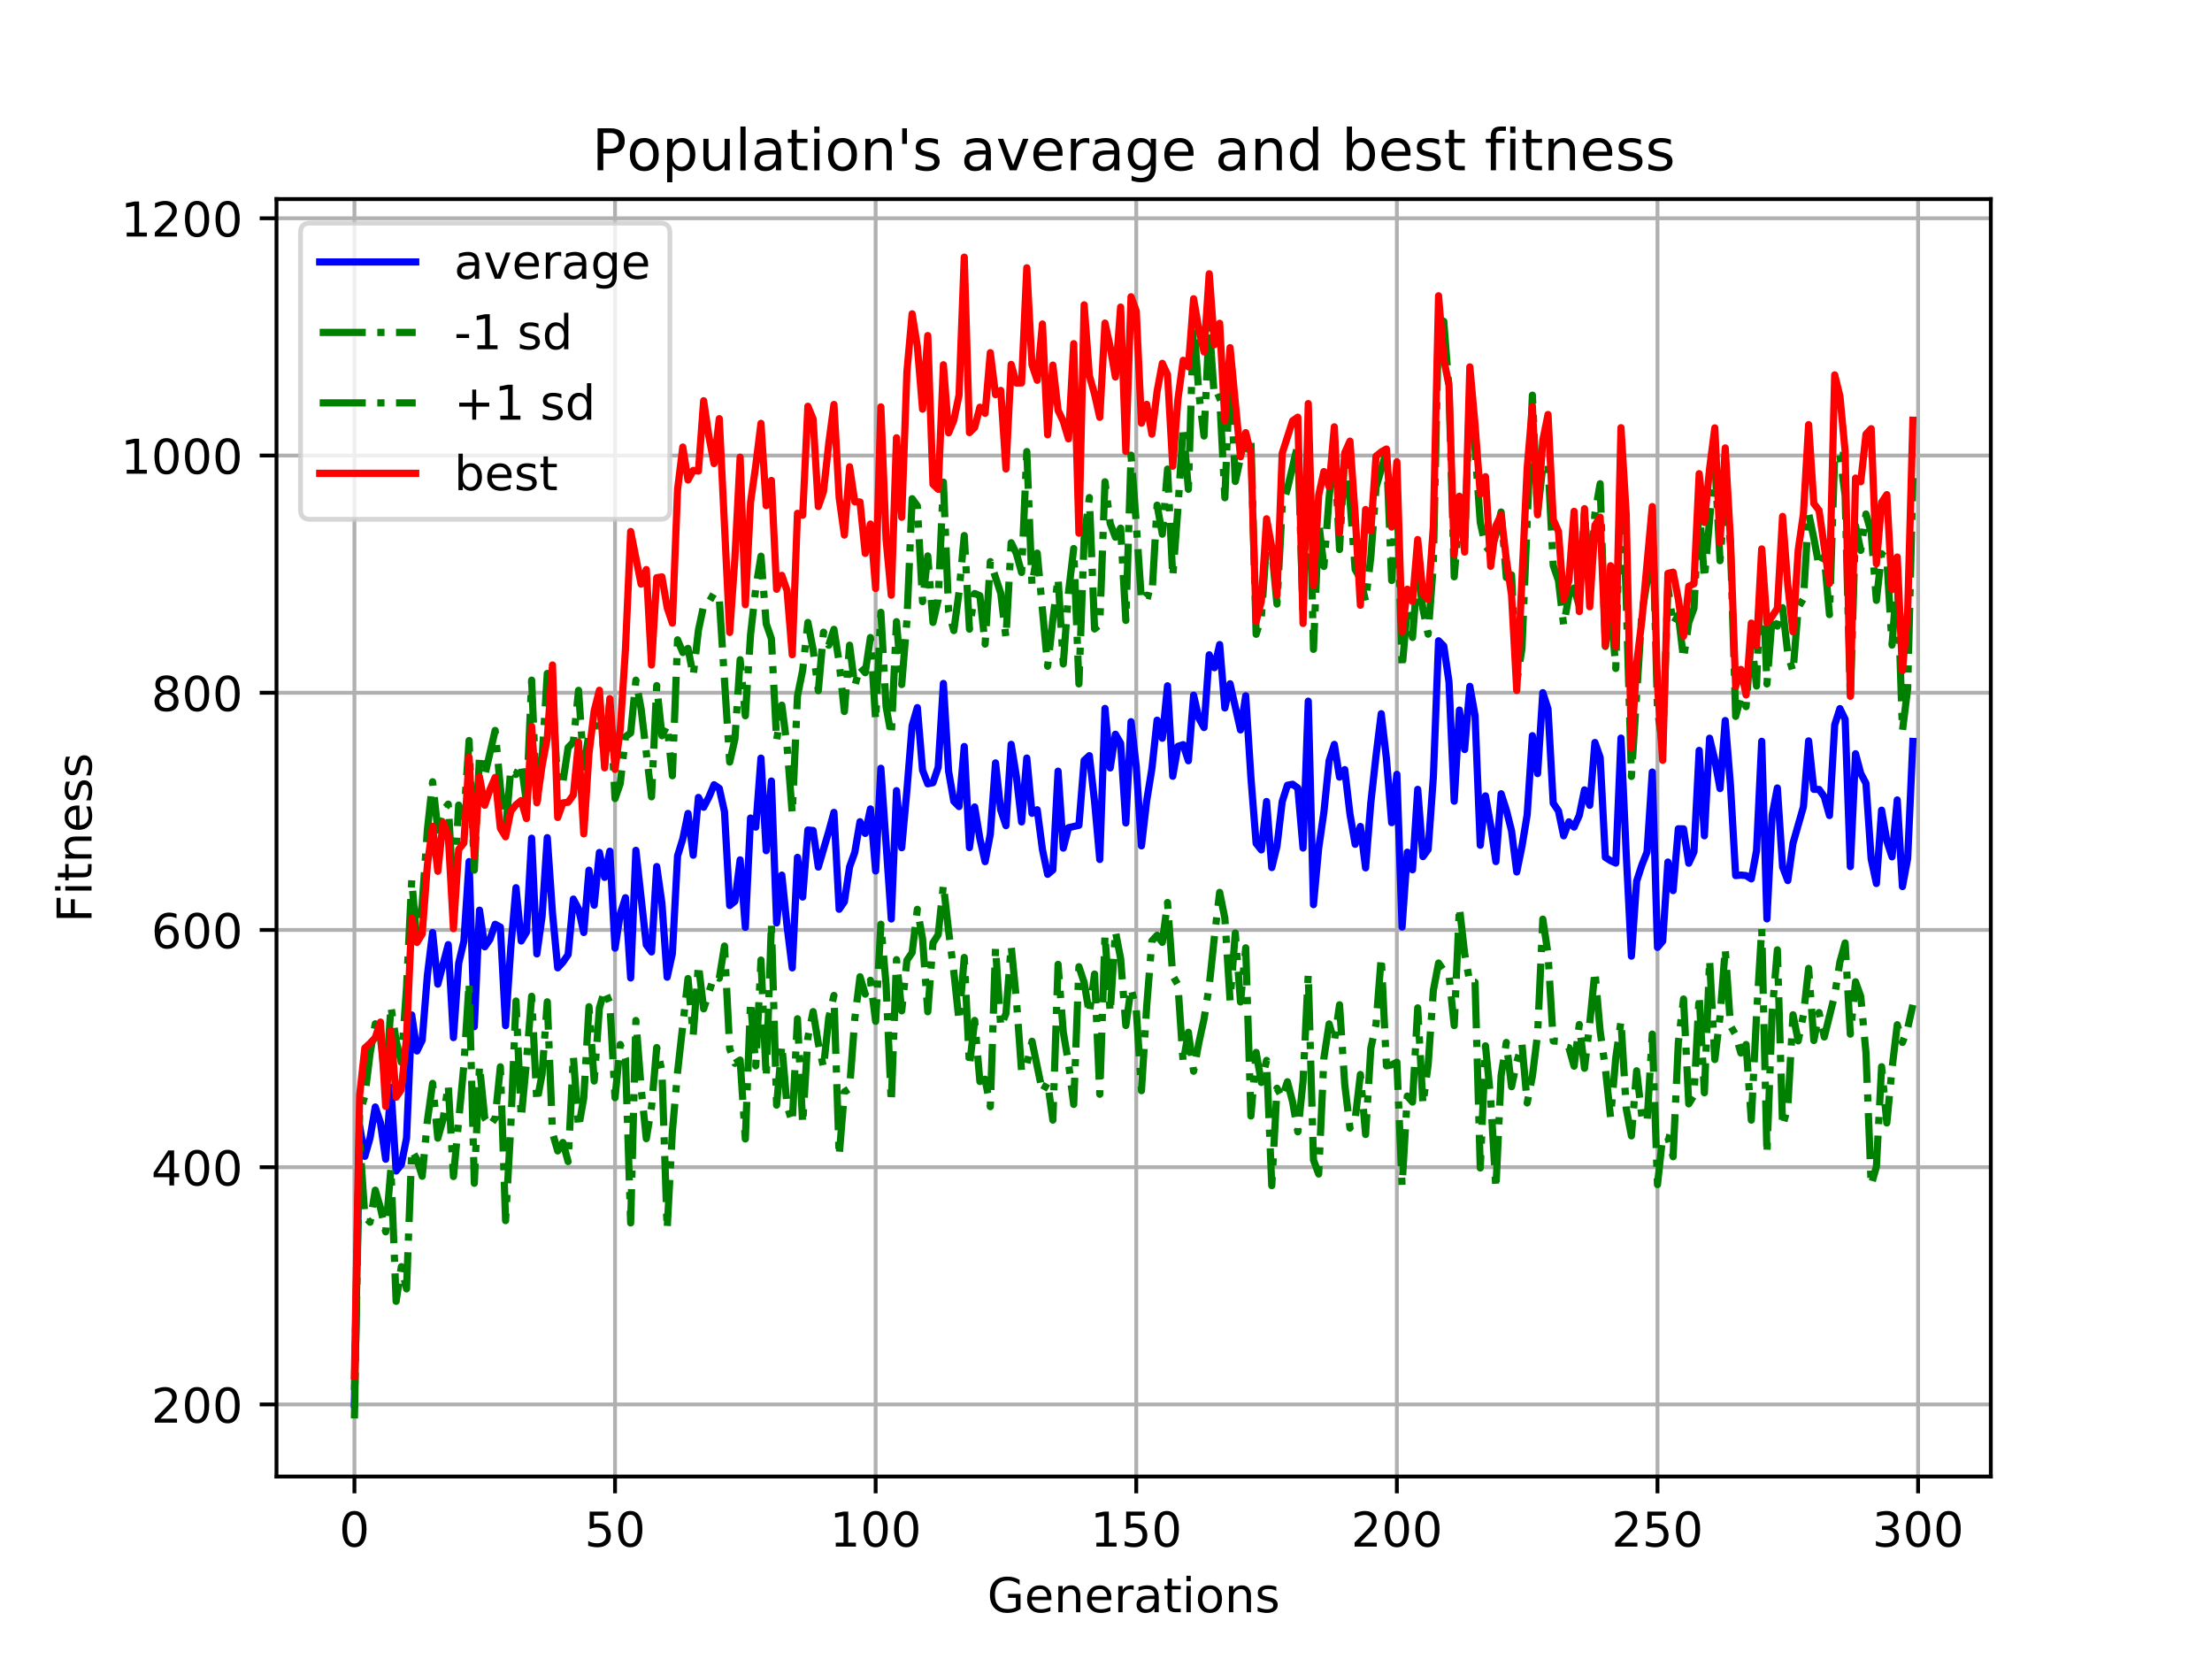 <?xml version="1.0" encoding="utf-8" standalone="no"?>
<!DOCTYPE svg PUBLIC "-//W3C//DTD SVG 1.1//EN"
  "http://www.w3.org/Graphics/SVG/1.1/DTD/svg11.dtd">
<!-- Created with matplotlib (https://matplotlib.org/) -->
<svg height="345.6pt" version="1.1" viewBox="0 0 460.8 345.6" width="460.8pt" xmlns="http://www.w3.org/2000/svg" xmlns:xlink="http://www.w3.org/1999/xlink">
 <defs>
  <style type="text/css">
*{stroke-linecap:butt;stroke-linejoin:round;}
  </style>
 </defs>
 <g id="figure_1">
  <g id="patch_1">
   <path d="M 0 345.6 
L 460.8 345.6 
L 460.8 0 
L 0 0 
z
" style="fill:#ffffff;"/>
  </g>
  <g id="axes_1">
   <g id="patch_2">
    <path d="M 57.6 307.584 
L 414.72 307.584 
L 414.72 41.472 
L 57.6 41.472 
z
" style="fill:#ffffff;"/>
   </g>
   <g id="matplotlib.axis_1">
    <g id="xtick_1">
     <g id="line2d_1">
      <path clip-path="url(#p13dfa84fd7)" d="M 73.833 307.584 
L 73.833 41.472 
" style="fill:none;stroke:#b0b0b0;stroke-linecap:square;stroke-width:0.8;"/>
     </g>
     <g id="line2d_2">
      <defs>
       <path d="M 0 0 
L 0 3.5 
" id="mb9d3b90750" style="stroke:#000000;stroke-width:0.8;"/>
      </defs>
      <g>
       <use style="stroke:#000000;stroke-width:0.8;" x="73.833" xlink:href="#mb9d3b90750" y="307.584"/>
      </g>
     </g>
     <g id="text_1">
      <!-- 0 -->
      <defs>
       <path d="M 31.781 66.406 
Q 24.172 66.406 20.328 58.906 
Q 16.5 51.422 16.5 36.375 
Q 16.5 21.391 20.328 13.891 
Q 24.172 6.391 31.781 6.391 
Q 39.453 6.391 43.281 13.891 
Q 47.125 21.391 47.125 36.375 
Q 47.125 51.422 43.281 58.906 
Q 39.453 66.406 31.781 66.406 
z
M 31.781 74.219 
Q 44.047 74.219 50.516 64.516 
Q 56.984 54.828 56.984 36.375 
Q 56.984 17.969 50.516 8.266 
Q 44.047 -1.422 31.781 -1.422 
Q 19.531 -1.422 13.062 8.266 
Q 6.594 17.969 6.594 36.375 
Q 6.594 54.828 13.062 64.516 
Q 19.531 74.219 31.781 74.219 
z
" id="DejaVuSans-48"/>
      </defs>
      <g transform="translate(70.651 322.182)scale(0.1 -0.1)">
       <use xlink:href="#DejaVuSans-48"/>
      </g>
     </g>
    </g>
    <g id="xtick_2">
     <g id="line2d_3">
      <path clip-path="url(#p13dfa84fd7)" d="M 128.123 307.584 
L 128.123 41.472 
" style="fill:none;stroke:#b0b0b0;stroke-linecap:square;stroke-width:0.8;"/>
     </g>
     <g id="line2d_4">
      <g>
       <use style="stroke:#000000;stroke-width:0.8;" x="128.123" xlink:href="#mb9d3b90750" y="307.584"/>
      </g>
     </g>
     <g id="text_2">
      <!-- 50 -->
      <defs>
       <path d="M 10.797 72.906 
L 49.516 72.906 
L 49.516 64.594 
L 19.828 64.594 
L 19.828 46.734 
Q 21.969 47.469 24.109 47.828 
Q 26.266 48.188 28.422 48.188 
Q 40.625 48.188 47.75 41.5 
Q 54.891 34.812 54.891 23.391 
Q 54.891 11.625 47.562 5.094 
Q 40.234 -1.422 26.906 -1.422 
Q 22.312 -1.422 17.547 -0.641 
Q 12.797 0.141 7.719 1.703 
L 7.719 11.625 
Q 12.109 9.234 16.797 8.062 
Q 21.484 6.891 26.703 6.891 
Q 35.156 6.891 40.078 11.328 
Q 45.016 15.766 45.016 23.391 
Q 45.016 31 40.078 35.438 
Q 35.156 39.891 26.703 39.891 
Q 22.75 39.891 18.812 39.016 
Q 14.891 38.141 10.797 36.281 
z
" id="DejaVuSans-53"/>
      </defs>
      <g transform="translate(121.76 322.182)scale(0.1 -0.1)">
       <use xlink:href="#DejaVuSans-53"/>
       <use x="63.623" xlink:href="#DejaVuSans-48"/>
      </g>
     </g>
    </g>
    <g id="xtick_3">
     <g id="line2d_5">
      <path clip-path="url(#p13dfa84fd7)" d="M 182.413 307.584 
L 182.413 41.472 
" style="fill:none;stroke:#b0b0b0;stroke-linecap:square;stroke-width:0.8;"/>
     </g>
     <g id="line2d_6">
      <g>
       <use style="stroke:#000000;stroke-width:0.8;" x="182.413" xlink:href="#mb9d3b90750" y="307.584"/>
      </g>
     </g>
     <g id="text_3">
      <!-- 100 -->
      <defs>
       <path d="M 12.406 8.297 
L 28.516 8.297 
L 28.516 63.922 
L 10.984 60.406 
L 10.984 69.391 
L 28.422 72.906 
L 38.281 72.906 
L 38.281 8.297 
L 54.391 8.297 
L 54.391 0 
L 12.406 0 
z
" id="DejaVuSans-49"/>
      </defs>
      <g transform="translate(172.869 322.182)scale(0.1 -0.1)">
       <use xlink:href="#DejaVuSans-49"/>
       <use x="63.623" xlink:href="#DejaVuSans-48"/>
       <use x="127.246" xlink:href="#DejaVuSans-48"/>
      </g>
     </g>
    </g>
    <g id="xtick_4">
     <g id="line2d_7">
      <path clip-path="url(#p13dfa84fd7)" d="M 236.703 307.584 
L 236.703 41.472 
" style="fill:none;stroke:#b0b0b0;stroke-linecap:square;stroke-width:0.8;"/>
     </g>
     <g id="line2d_8">
      <g>
       <use style="stroke:#000000;stroke-width:0.8;" x="236.703" xlink:href="#mb9d3b90750" y="307.584"/>
      </g>
     </g>
     <g id="text_4">
      <!-- 150 -->
      <g transform="translate(227.159 322.182)scale(0.1 -0.1)">
       <use xlink:href="#DejaVuSans-49"/>
       <use x="63.623" xlink:href="#DejaVuSans-53"/>
       <use x="127.246" xlink:href="#DejaVuSans-48"/>
      </g>
     </g>
    </g>
    <g id="xtick_5">
     <g id="line2d_9">
      <path clip-path="url(#p13dfa84fd7)" d="M 290.993 307.584 
L 290.993 41.472 
" style="fill:none;stroke:#b0b0b0;stroke-linecap:square;stroke-width:0.8;"/>
     </g>
     <g id="line2d_10">
      <g>
       <use style="stroke:#000000;stroke-width:0.8;" x="290.993" xlink:href="#mb9d3b90750" y="307.584"/>
      </g>
     </g>
     <g id="text_5">
      <!-- 200 -->
      <defs>
       <path d="M 19.188 8.297 
L 53.609 8.297 
L 53.609 0 
L 7.328 0 
L 7.328 8.297 
Q 12.938 14.109 22.625 23.891 
Q 32.328 33.688 34.812 36.531 
Q 39.547 41.844 41.422 45.531 
Q 43.312 49.219 43.312 52.781 
Q 43.312 58.594 39.234 62.25 
Q 35.156 65.922 28.609 65.922 
Q 23.969 65.922 18.812 64.312 
Q 13.672 62.703 7.812 59.422 
L 7.812 69.391 
Q 13.766 71.781 18.938 73 
Q 24.125 74.219 28.422 74.219 
Q 39.75 74.219 46.484 68.547 
Q 53.219 62.891 53.219 53.422 
Q 53.219 48.922 51.531 44.891 
Q 49.859 40.875 45.406 35.406 
Q 44.188 33.984 37.641 27.219 
Q 31.109 20.453 19.188 8.297 
z
" id="DejaVuSans-50"/>
      </defs>
      <g transform="translate(281.449 322.182)scale(0.1 -0.1)">
       <use xlink:href="#DejaVuSans-50"/>
       <use x="63.623" xlink:href="#DejaVuSans-48"/>
       <use x="127.246" xlink:href="#DejaVuSans-48"/>
      </g>
     </g>
    </g>
    <g id="xtick_6">
     <g id="line2d_11">
      <path clip-path="url(#p13dfa84fd7)" d="M 345.283 307.584 
L 345.283 41.472 
" style="fill:none;stroke:#b0b0b0;stroke-linecap:square;stroke-width:0.8;"/>
     </g>
     <g id="line2d_12">
      <g>
       <use style="stroke:#000000;stroke-width:0.8;" x="345.283" xlink:href="#mb9d3b90750" y="307.584"/>
      </g>
     </g>
     <g id="text_6">
      <!-- 250 -->
      <g transform="translate(335.739 322.182)scale(0.1 -0.1)">
       <use xlink:href="#DejaVuSans-50"/>
       <use x="63.623" xlink:href="#DejaVuSans-53"/>
       <use x="127.246" xlink:href="#DejaVuSans-48"/>
      </g>
     </g>
    </g>
    <g id="xtick_7">
     <g id="line2d_13">
      <path clip-path="url(#p13dfa84fd7)" d="M 399.573 307.584 
L 399.573 41.472 
" style="fill:none;stroke:#b0b0b0;stroke-linecap:square;stroke-width:0.8;"/>
     </g>
     <g id="line2d_14">
      <g>
       <use style="stroke:#000000;stroke-width:0.8;" x="399.573" xlink:href="#mb9d3b90750" y="307.584"/>
      </g>
     </g>
     <g id="text_7">
      <!-- 300 -->
      <defs>
       <path d="M 40.578 39.312 
Q 47.656 37.797 51.625 33 
Q 55.609 28.219 55.609 21.188 
Q 55.609 10.406 48.188 4.484 
Q 40.766 -1.422 27.094 -1.422 
Q 22.516 -1.422 17.656 -0.516 
Q 12.797 0.391 7.625 2.203 
L 7.625 11.719 
Q 11.719 9.328 16.594 8.109 
Q 21.484 6.891 26.812 6.891 
Q 36.078 6.891 40.938 10.547 
Q 45.797 14.203 45.797 21.188 
Q 45.797 27.641 41.281 31.266 
Q 36.766 34.906 28.719 34.906 
L 20.219 34.906 
L 20.219 43.016 
L 29.109 43.016 
Q 36.375 43.016 40.234 45.922 
Q 44.094 48.828 44.094 54.297 
Q 44.094 59.906 40.109 62.906 
Q 36.141 65.922 28.719 65.922 
Q 24.656 65.922 20.016 65.031 
Q 15.375 64.156 9.812 62.312 
L 9.812 71.094 
Q 15.438 72.656 20.344 73.438 
Q 25.25 74.219 29.594 74.219 
Q 40.828 74.219 47.359 69.109 
Q 53.906 64.016 53.906 55.328 
Q 53.906 49.266 50.438 45.094 
Q 46.969 40.922 40.578 39.312 
z
" id="DejaVuSans-51"/>
      </defs>
      <g transform="translate(390.029 322.182)scale(0.1 -0.1)">
       <use xlink:href="#DejaVuSans-51"/>
       <use x="63.623" xlink:href="#DejaVuSans-48"/>
       <use x="127.246" xlink:href="#DejaVuSans-48"/>
      </g>
     </g>
    </g>
    <g id="text_8">
     <!-- Generations -->
     <defs>
      <path d="M 59.516 10.406 
L 59.516 29.984 
L 43.406 29.984 
L 43.406 38.094 
L 69.281 38.094 
L 69.281 6.781 
Q 63.578 2.734 56.688 0.656 
Q 49.812 -1.422 42 -1.422 
Q 24.906 -1.422 15.25 8.562 
Q 5.609 18.562 5.609 36.375 
Q 5.609 54.25 15.25 64.234 
Q 24.906 74.219 42 74.219 
Q 49.125 74.219 55.547 72.453 
Q 61.969 70.703 67.391 67.281 
L 67.391 56.781 
Q 61.922 61.422 55.766 63.766 
Q 49.609 66.109 42.828 66.109 
Q 29.438 66.109 22.719 58.641 
Q 16.016 51.172 16.016 36.375 
Q 16.016 21.625 22.719 14.156 
Q 29.438 6.688 42.828 6.688 
Q 48.047 6.688 52.141 7.594 
Q 56.25 8.5 59.516 10.406 
z
" id="DejaVuSans-71"/>
      <path d="M 56.203 29.594 
L 56.203 25.203 
L 14.891 25.203 
Q 15.484 15.922 20.484 11.062 
Q 25.484 6.203 34.422 6.203 
Q 39.594 6.203 44.453 7.469 
Q 49.312 8.734 54.109 11.281 
L 54.109 2.781 
Q 49.266 0.734 44.188 -0.344 
Q 39.109 -1.422 33.891 -1.422 
Q 20.797 -1.422 13.156 6.188 
Q 5.516 13.812 5.516 26.812 
Q 5.516 40.234 12.766 48.109 
Q 20.016 56 32.328 56 
Q 43.359 56 49.781 48.891 
Q 56.203 41.797 56.203 29.594 
z
M 47.219 32.234 
Q 47.125 39.594 43.094 43.984 
Q 39.062 48.391 32.422 48.391 
Q 24.906 48.391 20.391 44.141 
Q 15.875 39.891 15.188 32.172 
z
" id="DejaVuSans-101"/>
      <path d="M 54.891 33.016 
L 54.891 0 
L 45.906 0 
L 45.906 32.719 
Q 45.906 40.484 42.875 44.328 
Q 39.844 48.188 33.797 48.188 
Q 26.516 48.188 22.312 43.547 
Q 18.109 38.922 18.109 30.906 
L 18.109 0 
L 9.078 0 
L 9.078 54.688 
L 18.109 54.688 
L 18.109 46.188 
Q 21.344 51.125 25.703 53.562 
Q 30.078 56 35.797 56 
Q 45.219 56 50.047 50.172 
Q 54.891 44.344 54.891 33.016 
z
" id="DejaVuSans-110"/>
      <path d="M 41.109 46.297 
Q 39.594 47.172 37.812 47.578 
Q 36.031 48 33.891 48 
Q 26.266 48 22.188 43.047 
Q 18.109 38.094 18.109 28.812 
L 18.109 0 
L 9.078 0 
L 9.078 54.688 
L 18.109 54.688 
L 18.109 46.188 
Q 20.953 51.172 25.484 53.578 
Q 30.031 56 36.531 56 
Q 37.453 56 38.578 55.875 
Q 39.703 55.766 41.062 55.516 
z
" id="DejaVuSans-114"/>
      <path d="M 34.281 27.484 
Q 23.391 27.484 19.188 25 
Q 14.984 22.516 14.984 16.5 
Q 14.984 11.719 18.141 8.906 
Q 21.297 6.109 26.703 6.109 
Q 34.188 6.109 38.703 11.406 
Q 43.219 16.703 43.219 25.484 
L 43.219 27.484 
z
M 52.203 31.203 
L 52.203 0 
L 43.219 0 
L 43.219 8.297 
Q 40.141 3.328 35.547 0.953 
Q 30.953 -1.422 24.312 -1.422 
Q 15.922 -1.422 10.953 3.297 
Q 6 8.016 6 15.922 
Q 6 25.141 12.172 29.828 
Q 18.359 34.516 30.609 34.516 
L 43.219 34.516 
L 43.219 35.406 
Q 43.219 41.609 39.141 45 
Q 35.062 48.391 27.688 48.391 
Q 23 48.391 18.547 47.266 
Q 14.109 46.141 10.016 43.891 
L 10.016 52.203 
Q 14.938 54.109 19.578 55.047 
Q 24.219 56 28.609 56 
Q 40.484 56 46.344 49.844 
Q 52.203 43.703 52.203 31.203 
z
" id="DejaVuSans-97"/>
      <path d="M 18.312 70.219 
L 18.312 54.688 
L 36.812 54.688 
L 36.812 47.703 
L 18.312 47.703 
L 18.312 18.016 
Q 18.312 11.328 20.141 9.422 
Q 21.969 7.516 27.594 7.516 
L 36.812 7.516 
L 36.812 0 
L 27.594 0 
Q 17.188 0 13.234 3.875 
Q 9.281 7.766 9.281 18.016 
L 9.281 47.703 
L 2.688 47.703 
L 2.688 54.688 
L 9.281 54.688 
L 9.281 70.219 
z
" id="DejaVuSans-116"/>
      <path d="M 9.422 54.688 
L 18.406 54.688 
L 18.406 0 
L 9.422 0 
z
M 9.422 75.984 
L 18.406 75.984 
L 18.406 64.594 
L 9.422 64.594 
z
" id="DejaVuSans-105"/>
      <path d="M 30.609 48.391 
Q 23.391 48.391 19.188 42.75 
Q 14.984 37.109 14.984 27.297 
Q 14.984 17.484 19.156 11.844 
Q 23.344 6.203 30.609 6.203 
Q 37.797 6.203 41.984 11.859 
Q 46.188 17.531 46.188 27.297 
Q 46.188 37.016 41.984 42.703 
Q 37.797 48.391 30.609 48.391 
z
M 30.609 56 
Q 42.328 56 49.016 48.375 
Q 55.719 40.766 55.719 27.297 
Q 55.719 13.875 49.016 6.219 
Q 42.328 -1.422 30.609 -1.422 
Q 18.844 -1.422 12.172 6.219 
Q 5.516 13.875 5.516 27.297 
Q 5.516 40.766 12.172 48.375 
Q 18.844 56 30.609 56 
z
" id="DejaVuSans-111"/>
      <path d="M 44.281 53.078 
L 44.281 44.578 
Q 40.484 46.531 36.375 47.5 
Q 32.281 48.484 27.875 48.484 
Q 21.188 48.484 17.844 46.438 
Q 14.5 44.391 14.5 40.281 
Q 14.5 37.156 16.891 35.375 
Q 19.281 33.594 26.516 31.984 
L 29.594 31.297 
Q 39.156 29.25 43.188 25.516 
Q 47.219 21.781 47.219 15.094 
Q 47.219 7.469 41.188 3.016 
Q 35.156 -1.422 24.609 -1.422 
Q 20.219 -1.422 15.453 -0.562 
Q 10.688 0.297 5.422 2 
L 5.422 11.281 
Q 10.406 8.688 15.234 7.391 
Q 20.062 6.109 24.812 6.109 
Q 31.156 6.109 34.562 8.281 
Q 37.984 10.453 37.984 14.406 
Q 37.984 18.062 35.516 20.016 
Q 33.062 21.969 24.703 23.781 
L 21.578 24.516 
Q 13.234 26.266 9.516 29.906 
Q 5.812 33.547 5.812 39.891 
Q 5.812 47.609 11.281 51.797 
Q 16.75 56 26.812 56 
Q 31.781 56 36.172 55.266 
Q 40.578 54.547 44.281 53.078 
z
" id="DejaVuSans-115"/>
     </defs>
     <g transform="translate(205.662 335.861)scale(0.1 -0.1)">
      <use xlink:href="#DejaVuSans-71"/>
      <use x="77.49" xlink:href="#DejaVuSans-101"/>
      <use x="139.014" xlink:href="#DejaVuSans-110"/>
      <use x="202.393" xlink:href="#DejaVuSans-101"/>
      <use x="263.916" xlink:href="#DejaVuSans-114"/>
      <use x="305.029" xlink:href="#DejaVuSans-97"/>
      <use x="366.309" xlink:href="#DejaVuSans-116"/>
      <use x="405.518" xlink:href="#DejaVuSans-105"/>
      <use x="433.301" xlink:href="#DejaVuSans-111"/>
      <use x="494.482" xlink:href="#DejaVuSans-110"/>
      <use x="557.861" xlink:href="#DejaVuSans-115"/>
     </g>
    </g>
   </g>
   <g id="matplotlib.axis_2">
    <g id="ytick_1">
     <g id="line2d_15">
      <path clip-path="url(#p13dfa84fd7)" d="M 57.6 292.566 
L 414.72 292.566 
" style="fill:none;stroke:#b0b0b0;stroke-linecap:square;stroke-width:0.8;"/>
     </g>
     <g id="line2d_16">
      <defs>
       <path d="M 0 0 
L -3.5 0 
" id="m57f20413d1" style="stroke:#000000;stroke-width:0.8;"/>
      </defs>
      <g>
       <use style="stroke:#000000;stroke-width:0.8;" x="57.6" xlink:href="#m57f20413d1" y="292.566"/>
      </g>
     </g>
     <g id="text_9">
      <!-- 200 -->
      <g transform="translate(31.512 296.365)scale(0.1 -0.1)">
       <use xlink:href="#DejaVuSans-50"/>
       <use x="63.623" xlink:href="#DejaVuSans-48"/>
       <use x="127.246" xlink:href="#DejaVuSans-48"/>
      </g>
     </g>
    </g>
    <g id="ytick_2">
     <g id="line2d_17">
      <path clip-path="url(#p13dfa84fd7)" d="M 57.6 243.147 
L 414.72 243.147 
" style="fill:none;stroke:#b0b0b0;stroke-linecap:square;stroke-width:0.8;"/>
     </g>
     <g id="line2d_18">
      <g>
       <use style="stroke:#000000;stroke-width:0.8;" x="57.6" xlink:href="#m57f20413d1" y="243.147"/>
      </g>
     </g>
     <g id="text_10">
      <!-- 400 -->
      <defs>
       <path d="M 37.797 64.312 
L 12.891 25.391 
L 37.797 25.391 
z
M 35.203 72.906 
L 47.609 72.906 
L 47.609 25.391 
L 58.016 25.391 
L 58.016 17.188 
L 47.609 17.188 
L 47.609 0 
L 37.797 0 
L 37.797 17.188 
L 4.891 17.188 
L 4.891 26.703 
z
" id="DejaVuSans-52"/>
      </defs>
      <g transform="translate(31.512 246.947)scale(0.1 -0.1)">
       <use xlink:href="#DejaVuSans-52"/>
       <use x="63.623" xlink:href="#DejaVuSans-48"/>
       <use x="127.246" xlink:href="#DejaVuSans-48"/>
      </g>
     </g>
    </g>
    <g id="ytick_3">
     <g id="line2d_19">
      <path clip-path="url(#p13dfa84fd7)" d="M 57.6 193.728 
L 414.72 193.728 
" style="fill:none;stroke:#b0b0b0;stroke-linecap:square;stroke-width:0.8;"/>
     </g>
     <g id="line2d_20">
      <g>
       <use style="stroke:#000000;stroke-width:0.8;" x="57.6" xlink:href="#m57f20413d1" y="193.728"/>
      </g>
     </g>
     <g id="text_11">
      <!-- 600 -->
      <defs>
       <path d="M 33.016 40.375 
Q 26.375 40.375 22.484 35.828 
Q 18.609 31.297 18.609 23.391 
Q 18.609 15.531 22.484 10.953 
Q 26.375 6.391 33.016 6.391 
Q 39.656 6.391 43.531 10.953 
Q 47.406 15.531 47.406 23.391 
Q 47.406 31.297 43.531 35.828 
Q 39.656 40.375 33.016 40.375 
z
M 52.594 71.297 
L 52.594 62.312 
Q 48.875 64.062 45.094 64.984 
Q 41.312 65.922 37.594 65.922 
Q 27.828 65.922 22.672 59.328 
Q 17.531 52.734 16.797 39.406 
Q 19.672 43.656 24.016 45.922 
Q 28.375 48.188 33.594 48.188 
Q 44.578 48.188 50.953 41.516 
Q 57.328 34.859 57.328 23.391 
Q 57.328 12.156 50.688 5.359 
Q 44.047 -1.422 33.016 -1.422 
Q 20.359 -1.422 13.672 8.266 
Q 6.984 17.969 6.984 36.375 
Q 6.984 53.656 15.188 63.938 
Q 23.391 74.219 37.203 74.219 
Q 40.922 74.219 44.703 73.484 
Q 48.484 72.75 52.594 71.297 
z
" id="DejaVuSans-54"/>
      </defs>
      <g transform="translate(31.512 197.528)scale(0.1 -0.1)">
       <use xlink:href="#DejaVuSans-54"/>
       <use x="63.623" xlink:href="#DejaVuSans-48"/>
       <use x="127.246" xlink:href="#DejaVuSans-48"/>
      </g>
     </g>
    </g>
    <g id="ytick_4">
     <g id="line2d_21">
      <path clip-path="url(#p13dfa84fd7)" d="M 57.6 144.31 
L 414.72 144.31 
" style="fill:none;stroke:#b0b0b0;stroke-linecap:square;stroke-width:0.8;"/>
     </g>
     <g id="line2d_22">
      <g>
       <use style="stroke:#000000;stroke-width:0.8;" x="57.6" xlink:href="#m57f20413d1" y="144.31"/>
      </g>
     </g>
     <g id="text_12">
      <!-- 800 -->
      <defs>
       <path d="M 31.781 34.625 
Q 24.75 34.625 20.719 30.859 
Q 16.703 27.094 16.703 20.516 
Q 16.703 13.922 20.719 10.156 
Q 24.75 6.391 31.781 6.391 
Q 38.812 6.391 42.859 10.172 
Q 46.922 13.969 46.922 20.516 
Q 46.922 27.094 42.891 30.859 
Q 38.875 34.625 31.781 34.625 
z
M 21.922 38.812 
Q 15.578 40.375 12.031 44.719 
Q 8.5 49.078 8.5 55.328 
Q 8.5 64.062 14.719 69.141 
Q 20.953 74.219 31.781 74.219 
Q 42.672 74.219 48.875 69.141 
Q 55.078 64.062 55.078 55.328 
Q 55.078 49.078 51.531 44.719 
Q 48 40.375 41.703 38.812 
Q 48.828 37.156 52.797 32.312 
Q 56.781 27.484 56.781 20.516 
Q 56.781 9.906 50.312 4.234 
Q 43.844 -1.422 31.781 -1.422 
Q 19.734 -1.422 13.25 4.234 
Q 6.781 9.906 6.781 20.516 
Q 6.781 27.484 10.781 32.312 
Q 14.797 37.156 21.922 38.812 
z
M 18.312 54.391 
Q 18.312 48.734 21.844 45.562 
Q 25.391 42.391 31.781 42.391 
Q 38.141 42.391 41.719 45.562 
Q 45.312 48.734 45.312 54.391 
Q 45.312 60.062 41.719 63.234 
Q 38.141 66.406 31.781 66.406 
Q 25.391 66.406 21.844 63.234 
Q 18.312 60.062 18.312 54.391 
z
" id="DejaVuSans-56"/>
      </defs>
      <g transform="translate(31.512 148.109)scale(0.1 -0.1)">
       <use xlink:href="#DejaVuSans-56"/>
       <use x="63.623" xlink:href="#DejaVuSans-48"/>
       <use x="127.246" xlink:href="#DejaVuSans-48"/>
      </g>
     </g>
    </g>
    <g id="ytick_5">
     <g id="line2d_23">
      <path clip-path="url(#p13dfa84fd7)" d="M 57.6 94.891 
L 414.72 94.891 
" style="fill:none;stroke:#b0b0b0;stroke-linecap:square;stroke-width:0.8;"/>
     </g>
     <g id="line2d_24">
      <g>
       <use style="stroke:#000000;stroke-width:0.8;" x="57.6" xlink:href="#m57f20413d1" y="94.891"/>
      </g>
     </g>
     <g id="text_13">
      <!-- 1000 -->
      <g transform="translate(25.15 98.69)scale(0.1 -0.1)">
       <use xlink:href="#DejaVuSans-49"/>
       <use x="63.623" xlink:href="#DejaVuSans-48"/>
       <use x="127.246" xlink:href="#DejaVuSans-48"/>
       <use x="190.869" xlink:href="#DejaVuSans-48"/>
      </g>
     </g>
    </g>
    <g id="ytick_6">
     <g id="line2d_25">
      <path clip-path="url(#p13dfa84fd7)" d="M 57.6 45.472 
L 414.72 45.472 
" style="fill:none;stroke:#b0b0b0;stroke-linecap:square;stroke-width:0.8;"/>
     </g>
     <g id="line2d_26">
      <g>
       <use style="stroke:#000000;stroke-width:0.8;" x="57.6" xlink:href="#m57f20413d1" y="45.472"/>
      </g>
     </g>
     <g id="text_14">
      <!-- 1200 -->
      <g transform="translate(25.15 49.271)scale(0.1 -0.1)">
       <use xlink:href="#DejaVuSans-49"/>
       <use x="63.623" xlink:href="#DejaVuSans-50"/>
       <use x="127.246" xlink:href="#DejaVuSans-48"/>
       <use x="190.869" xlink:href="#DejaVuSans-48"/>
      </g>
     </g>
    </g>
    <g id="text_15">
     <!-- Fitness -->
     <defs>
      <path d="M 9.812 72.906 
L 51.703 72.906 
L 51.703 64.594 
L 19.672 64.594 
L 19.672 43.109 
L 48.578 43.109 
L 48.578 34.812 
L 19.672 34.812 
L 19.672 0 
L 9.812 0 
z
" id="DejaVuSans-70"/>
     </defs>
     <g transform="translate(19.07 192.202)rotate(-90)scale(0.1 -0.1)">
      <use xlink:href="#DejaVuSans-70"/>
      <use x="57.41" xlink:href="#DejaVuSans-105"/>
      <use x="85.193" xlink:href="#DejaVuSans-116"/>
      <use x="124.402" xlink:href="#DejaVuSans-110"/>
      <use x="187.781" xlink:href="#DejaVuSans-101"/>
      <use x="249.305" xlink:href="#DejaVuSans-115"/>
      <use x="301.404" xlink:href="#DejaVuSans-115"/>
     </g>
    </g>
   </g>
   <g id="line2d_27">
    <path clip-path="url(#p13dfa84fd7)" d="M 73.833 292.543 
L 74.919 234.58 
L 76.004 240.887 
L 77.09 237.054 
L 78.176 230.605 
L 79.262 233.924 
L 80.348 241.488 
L 81.433 226.523 
L 82.519 243.937 
L 83.605 242.589 
L 84.691 237.075 
L 85.777 211.441 
L 86.862 218.938 
L 87.948 216.699 
L 89.034 203.158 
L 90.12 194.269 
L 91.206 205.015 
L 93.377 196.784 
L 94.463 216.155 
L 95.549 200.685 
L 96.635 196.074 
L 97.72 179.491 
L 98.806 213.881 
L 99.892 189.606 
L 100.978 197.243 
L 102.064 195.687 
L 103.149 192.545 
L 104.235 193.136 
L 105.321 213.657 
L 106.407 197.433 
L 107.493 184.928 
L 108.578 196.022 
L 109.664 194.206 
L 110.75 174.611 
L 111.836 198.721 
L 112.922 190.943 
L 114.007 174.494 
L 115.093 190.195 
L 116.179 201.621 
L 117.265 200.438 
L 118.351 198.854 
L 119.436 187.3 
L 120.522 189.366 
L 121.608 194.259 
L 122.694 181.277 
L 123.78 188.562 
L 124.865 177.588 
L 125.951 182.78 
L 127.037 177.32 
L 128.123 197.517 
L 129.209 190.409 
L 130.294 187.013 
L 131.38 203.724 
L 132.466 177.139 
L 134.638 196.831 
L 135.723 198.308 
L 136.809 180.518 
L 137.895 188.191 
L 138.981 203.57 
L 140.067 198.657 
L 141.152 178.292 
L 142.238 174.766 
L 143.324 169.458 
L 144.41 178.157 
L 145.496 166.116 
L 146.581 168.165 
L 147.667 166.082 
L 148.753 163.474 
L 149.839 164.232 
L 150.925 169.097 
L 152.01 188.627 
L 153.096 187.741 
L 154.182 179.128 
L 155.268 193.188 
L 156.354 170.411 
L 157.439 172.306 
L 158.525 157.93 
L 159.611 177.212 
L 160.697 162.697 
L 161.783 192.263 
L 162.868 182.302 
L 163.954 192.893 
L 165.04 201.629 
L 166.126 178.607 
L 167.212 186.873 
L 168.297 172.905 
L 169.383 173.008 
L 170.469 180.625 
L 172.641 173.225 
L 173.726 169.235 
L 174.812 189.416 
L 175.898 187.844 
L 176.984 180.576 
L 178.07 177.558 
L 179.155 171.176 
L 180.241 173.62 
L 181.327 168.512 
L 182.413 181.438 
L 183.499 160.046 
L 185.67 191.446 
L 186.756 164.708 
L 187.842 176.597 
L 188.928 164.627 
L 190.013 151.165 
L 191.099 147.407 
L 192.185 160.44 
L 193.271 163.289 
L 194.357 163.045 
L 195.442 159.835 
L 196.528 142.376 
L 197.614 160.69 
L 198.7 166.92 
L 199.786 168.019 
L 200.871 155.51 
L 201.957 176.574 
L 203.043 168.103 
L 204.129 174.699 
L 205.215 179.498 
L 206.3 173.761 
L 207.386 158.93 
L 208.472 168.724 
L 209.558 171.997 
L 210.644 155.06 
L 211.729 161.743 
L 212.815 171.225 
L 213.901 157.914 
L 214.987 169.425 
L 216.073 168.687 
L 217.158 176.964 
L 218.244 182.141 
L 219.33 181.219 
L 220.416 160.651 
L 221.502 176.677 
L 222.587 172.422 
L 224.759 171.925 
L 225.845 158.418 
L 226.931 157.416 
L 228.016 166.963 
L 229.102 179.043 
L 230.188 147.575 
L 231.274 159.979 
L 232.36 152.958 
L 233.445 154.844 
L 234.531 171.444 
L 235.617 150.344 
L 236.703 159.667 
L 237.789 176.208 
L 238.875 166.826 
L 239.96 160.133 
L 241.046 150.028 
L 242.132 153.793 
L 243.218 142.863 
L 244.304 161.706 
L 245.389 155.482 
L 246.475 155.126 
L 247.561 158.482 
L 248.647 144.835 
L 249.733 149.58 
L 250.818 151.564 
L 251.904 136.405 
L 252.99 139.093 
L 254.076 134.274 
L 255.162 147.49 
L 256.247 142.445 
L 258.419 152.052 
L 259.505 144.945 
L 260.591 161.99 
L 261.676 175.687 
L 262.762 177.05 
L 263.848 166.963 
L 264.934 180.731 
L 266.02 176.269 
L 267.105 167.006 
L 268.191 163.584 
L 269.277 163.375 
L 270.363 164.17 
L 271.449 176.663 
L 272.534 146.067 
L 273.62 188.459 
L 274.706 176.679 
L 275.792 169.193 
L 276.878 158.471 
L 277.963 155.072 
L 279.049 161.893 
L 280.135 160.324 
L 281.221 169.571 
L 282.307 175.879 
L 283.392 172.167 
L 284.478 180.793 
L 285.564 167.236 
L 286.65 157.442 
L 287.736 148.676 
L 288.821 158.028 
L 289.907 171.376 
L 290.993 161.308 
L 292.079 193.123 
L 293.165 177.53 
L 294.25 181.189 
L 295.336 164.44 
L 296.422 178.45 
L 297.508 176.958 
L 298.594 161.882 
L 299.679 133.482 
L 300.765 134.577 
L 301.851 142.039 
L 302.937 166.903 
L 304.023 147.92 
L 305.108 156.14 
L 306.194 142.974 
L 307.28 149.063 
L 308.366 176.071 
L 309.452 165.794 
L 310.537 171.952 
L 311.623 179.483 
L 312.709 165.352 
L 313.795 168.735 
L 314.881 173.072 
L 315.966 181.648 
L 317.052 176.314 
L 318.138 169.743 
L 319.224 153.256 
L 320.31 161.152 
L 321.395 144.292 
L 322.481 147.696 
L 323.567 167.328 
L 324.653 168.928 
L 325.739 174.121 
L 326.824 171.202 
L 327.91 172.299 
L 328.996 169.85 
L 330.082 164.548 
L 331.168 167.764 
L 332.253 154.673 
L 333.339 157.79 
L 334.425 178.608 
L 335.511 179.292 
L 336.597 179.796 
L 337.682 153.755 
L 338.768 177.777 
L 339.854 199.185 
L 340.94 183.572 
L 342.026 180.218 
L 343.111 177.484 
L 344.197 160.831 
L 345.283 197.359 
L 346.369 196.056 
L 347.455 179.58 
L 348.54 185.533 
L 349.626 172.651 
L 350.712 172.667 
L 351.798 179.825 
L 352.884 177.466 
L 353.969 156.325 
L 355.055 174.114 
L 356.141 153.782 
L 357.227 158.333 
L 358.313 164.273 
L 359.398 150.105 
L 360.484 163.51 
L 361.57 182.405 
L 362.656 182.293 
L 363.742 182.399 
L 364.827 183.085 
L 365.913 177.225 
L 366.999 154.425 
L 368.085 191.423 
L 369.171 169.761 
L 370.256 164.148 
L 371.342 180.59 
L 372.428 183.439 
L 373.514 175.672 
L 375.685 168.065 
L 376.771 154.339 
L 377.857 164.438 
L 378.943 164.452 
L 380.029 165.978 
L 381.114 169.887 
L 382.2 151.015 
L 383.286 147.614 
L 384.372 149.844 
L 385.458 180.535 
L 386.543 157.016 
L 387.629 161.124 
L 388.715 163.188 
L 389.801 178.943 
L 390.887 184.054 
L 391.972 168.778 
L 393.058 175.181 
L 394.144 178.495 
L 395.23 166.645 
L 396.316 184.689 
L 397.401 178.84 
L 398.487 154.456 
L 398.487 154.456 
" style="fill:none;stroke:#0000ff;stroke-linecap:square;stroke-width:1.5;"/>
   </g>
   <g id="line2d_28">
    <path clip-path="url(#p13dfa84fd7)" d="M 73.833 295.488 
L 74.919 237.113 
L 76.004 253.499 
L 77.09 254.608 
L 78.176 247.932 
L 79.262 251.639 
L 80.348 256.615 
L 81.433 243.413 
L 82.519 271.09 
L 83.605 263.875 
L 84.691 268.493 
L 85.777 239.6 
L 86.862 241.541 
L 87.948 245.039 
L 89.034 233.464 
L 90.12 225.685 
L 91.206 237.104 
L 92.291 233.239 
L 93.377 226.055 
L 94.463 245.093 
L 96.635 221.893 
L 97.72 204.718 
L 98.806 246.502 
L 99.892 222.001 
L 100.978 232.913 
L 102.064 234.505 
L 103.149 232.93 
L 104.235 222.238 
L 105.321 254.28 
L 106.407 234.61 
L 107.493 208.527 
L 108.578 232.914 
L 109.664 221.303 
L 110.75 207.537 
L 111.836 229.582 
L 112.922 223.771 
L 114.007 208.697 
L 115.093 235.969 
L 116.179 239.761 
L 117.265 237.999 
L 118.351 241.982 
L 119.436 220.007 
L 120.522 234.922 
L 121.608 228.744 
L 122.694 209.718 
L 123.78 225.2 
L 124.865 209.967 
L 125.951 206.309 
L 127.037 208.927 
L 128.123 228.672 
L 129.209 217.589 
L 130.294 220.553 
L 131.38 254.763 
L 132.466 212.585 
L 133.552 226.612 
L 134.638 237.203 
L 135.723 230.623 
L 136.809 218.219 
L 137.895 223.116 
L 138.981 256.045 
L 140.067 235.709 
L 141.152 223.301 
L 143.324 203.853 
L 144.41 215.604 
L 145.496 200.955 
L 146.581 210.164 
L 148.753 203.386 
L 149.839 203.785 
L 150.925 197.078 
L 152.01 218.497 
L 153.096 221.506 
L 154.182 220.831 
L 155.268 237.267 
L 156.354 208.611 
L 157.439 222.044 
L 158.525 199.996 
L 159.611 224.51 
L 160.697 192.35 
L 161.783 230.216 
L 162.868 217.711 
L 163.954 230.364 
L 165.04 233.788 
L 166.126 212.228 
L 167.212 234.112 
L 168.297 216.147 
L 169.383 210.737 
L 170.469 217.368 
L 171.555 222.395 
L 172.641 212.037 
L 173.726 207.368 
L 174.812 240.828 
L 175.898 227.467 
L 176.984 226.748 
L 178.07 212.188 
L 179.155 203.473 
L 180.241 207.098 
L 181.327 204.216 
L 182.413 212.771 
L 183.499 192.536 
L 184.584 205.092 
L 185.67 229.701 
L 186.756 199.913 
L 187.842 210.586 
L 188.928 200.045 
L 190.013 198.443 
L 191.099 189.429 
L 192.185 195.548 
L 193.271 210.768 
L 194.357 196.425 
L 195.442 194.701 
L 196.528 184.316 
L 197.614 193.973 
L 198.7 202.481 
L 199.786 212.694 
L 200.871 199.457 
L 201.957 222.09 
L 203.043 212.57 
L 204.129 225.3 
L 205.215 224.82 
L 206.3 230.537 
L 207.386 197.429 
L 208.472 213.871 
L 209.558 211.156 
L 210.644 197.06 
L 211.729 208.184 
L 212.815 223.196 
L 213.901 221.761 
L 214.987 216.909 
L 217.158 227.444 
L 218.244 225.493 
L 219.33 233.338 
L 220.416 200.895 
L 221.502 215.035 
L 222.587 221.437 
L 223.673 230.072 
L 224.759 201.383 
L 225.845 204.657 
L 226.931 211.191 
L 228.016 202.906 
L 229.102 227.953 
L 230.188 194.789 
L 231.274 210.93 
L 232.36 194.007 
L 233.445 199.67 
L 234.531 213.636 
L 235.617 205.875 
L 236.703 210.283 
L 237.789 227.213 
L 238.875 209.662 
L 239.96 196.005 
L 241.046 194.828 
L 242.132 196.307 
L 243.218 188.011 
L 244.304 203.252 
L 245.389 205.14 
L 246.475 221.392 
L 247.561 215.031 
L 248.647 223.157 
L 249.733 217.283 
L 250.818 212.294 
L 251.904 205.385 
L 252.99 195.068 
L 254.076 185.893 
L 255.162 191.287 
L 256.247 208.413 
L 257.333 194.354 
L 258.419 208.728 
L 259.505 197.446 
L 260.591 232.485 
L 261.676 219.241 
L 262.762 225.496 
L 263.848 220.902 
L 264.934 246.993 
L 266.02 226.702 
L 267.105 228.676 
L 268.191 225.348 
L 269.277 229.549 
L 270.363 235.779 
L 271.449 225.256 
L 272.534 202.969 
L 273.62 241.644 
L 274.706 244.569 
L 275.792 220.387 
L 276.878 213.296 
L 277.963 216.979 
L 279.049 209.31 
L 280.135 225.908 
L 281.221 234.992 
L 282.307 233.109 
L 283.392 223.83 
L 284.478 236.337 
L 285.564 218.391 
L 286.65 213.333 
L 287.736 199.416 
L 288.821 222.038 
L 289.907 221.821 
L 290.993 221.279 
L 292.079 247.019 
L 293.165 228.323 
L 294.25 229.578 
L 295.336 209.955 
L 296.422 230.044 
L 297.508 221.81 
L 298.594 206.298 
L 299.679 200.615 
L 300.765 202.204 
L 301.851 203.084 
L 302.937 213.646 
L 304.023 189 
L 305.108 198.608 
L 306.194 204.653 
L 307.28 204.62 
L 308.366 243.313 
L 309.452 217.866 
L 310.537 228.869 
L 311.623 247.607 
L 312.709 224.045 
L 313.795 217.16 
L 314.881 226.382 
L 315.966 221.266 
L 317.052 217.519 
L 318.138 229.769 
L 319.224 224.189 
L 320.31 215.434 
L 321.395 191.473 
L 322.481 198.732 
L 323.567 216.854 
L 324.653 216.921 
L 325.739 217.997 
L 326.824 218.248 
L 327.91 222.102 
L 328.996 213.419 
L 330.082 222.541 
L 331.168 213.191 
L 332.253 202.325 
L 333.339 214.809 
L 334.425 222.541 
L 335.511 232.769 
L 336.597 220.339 
L 337.682 212.705 
L 338.768 230.903 
L 339.854 236.624 
L 340.94 223.064 
L 342.026 232.612 
L 343.111 233.791 
L 344.197 215.422 
L 345.283 246.776 
L 346.369 236.764 
L 347.455 236.991 
L 348.54 240.968 
L 349.626 217.197 
L 350.712 208.114 
L 351.798 229.959 
L 352.884 228.201 
L 353.969 207.339 
L 355.055 227.646 
L 356.141 199.957 
L 357.227 220.72 
L 358.313 211.743 
L 359.398 197.667 
L 360.484 213.672 
L 361.57 215.569 
L 362.656 219.365 
L 363.742 217.592 
L 364.827 233.338 
L 365.913 211.538 
L 366.999 193.484 
L 368.085 240.367 
L 369.171 210.895 
L 370.256 197.867 
L 371.342 234.591 
L 372.428 230.665 
L 373.514 211.395 
L 374.6 216.836 
L 375.685 211.407 
L 376.771 201.728 
L 377.857 216.755 
L 378.943 210.933 
L 380.029 216.021 
L 382.2 207.279 
L 383.286 200.395 
L 384.372 196.438 
L 385.458 215.429 
L 386.543 204.52 
L 387.629 207.593 
L 388.715 219.303 
L 389.801 246.883 
L 390.887 243.04 
L 391.972 222.216 
L 393.058 233.934 
L 394.144 222.605 
L 395.23 213.467 
L 396.316 217.162 
L 397.401 214.224 
L 398.487 209.332 
L 398.487 209.332 
" style="fill:none;stroke:#008000;stroke-dasharray:9.6,2.4,1.5,2.4;stroke-dashoffset:0;stroke-width:1.5;"/>
   </g>
   <g id="line2d_29">
    <path clip-path="url(#p13dfa84fd7)" d="M 73.833 289.598 
L 74.919 232.048 
L 76.004 228.275 
L 77.09 219.501 
L 78.176 213.278 
L 79.262 216.21 
L 80.348 226.361 
L 81.433 209.633 
L 82.519 216.783 
L 83.605 221.302 
L 84.691 205.658 
L 85.777 183.283 
L 86.862 196.336 
L 87.948 188.36 
L 89.034 172.852 
L 90.12 162.853 
L 91.206 172.926 
L 92.291 168.904 
L 93.377 167.513 
L 94.463 187.217 
L 95.549 167.712 
L 96.635 170.255 
L 97.72 154.263 
L 98.806 181.26 
L 99.892 157.21 
L 100.978 161.573 
L 103.149 152.16 
L 104.235 164.035 
L 105.321 173.033 
L 106.407 160.255 
L 107.493 161.33 
L 108.578 159.13 
L 109.664 167.109 
L 110.75 141.684 
L 111.836 167.861 
L 112.922 158.115 
L 114.007 140.292 
L 115.093 144.421 
L 116.179 163.481 
L 117.265 162.877 
L 118.351 155.726 
L 119.436 154.592 
L 120.522 143.811 
L 121.608 159.774 
L 122.694 152.835 
L 123.78 151.925 
L 124.865 145.208 
L 125.951 159.25 
L 127.037 145.713 
L 128.123 166.362 
L 129.209 163.228 
L 130.294 153.472 
L 131.38 152.685 
L 132.466 141.692 
L 133.552 147.64 
L 135.723 165.994 
L 136.809 142.818 
L 137.895 153.266 
L 138.981 151.094 
L 140.067 161.606 
L 141.152 133.282 
L 142.238 135.93 
L 143.324 135.062 
L 144.41 140.71 
L 145.496 131.278 
L 146.581 126.167 
L 147.667 125.464 
L 148.753 123.562 
L 149.839 124.678 
L 152.01 158.756 
L 153.096 153.975 
L 154.182 137.426 
L 155.268 149.109 
L 156.354 132.211 
L 157.439 122.568 
L 158.525 115.863 
L 159.611 129.913 
L 160.697 133.044 
L 161.783 154.31 
L 162.868 146.894 
L 163.954 155.421 
L 165.04 169.471 
L 166.126 144.986 
L 167.212 139.634 
L 168.297 129.663 
L 169.383 135.279 
L 170.469 143.881 
L 171.555 131.691 
L 172.641 134.412 
L 173.726 131.101 
L 174.812 138.003 
L 175.898 148.221 
L 176.984 134.403 
L 178.07 142.929 
L 179.155 138.879 
L 180.241 140.142 
L 181.327 132.808 
L 182.413 150.105 
L 183.499 127.555 
L 184.584 147.193 
L 185.67 153.191 
L 186.756 129.504 
L 187.842 142.607 
L 188.928 129.209 
L 190.013 103.887 
L 191.099 105.385 
L 192.185 125.333 
L 193.271 115.81 
L 194.357 129.666 
L 195.442 124.97 
L 196.528 100.436 
L 197.614 127.406 
L 198.7 131.359 
L 199.786 123.345 
L 200.871 111.564 
L 201.957 131.058 
L 203.043 123.637 
L 204.129 124.098 
L 205.215 134.176 
L 206.3 116.986 
L 208.472 123.576 
L 209.558 132.838 
L 210.644 113.06 
L 211.729 115.302 
L 212.815 119.255 
L 213.901 94.066 
L 214.987 121.941 
L 216.073 115.218 
L 218.244 138.79 
L 219.33 129.099 
L 220.416 120.408 
L 221.502 138.319 
L 222.587 123.407 
L 223.673 114.272 
L 224.759 142.466 
L 225.845 112.179 
L 226.931 103.641 
L 228.016 131.021 
L 229.102 130.134 
L 230.188 100.362 
L 231.274 109.028 
L 232.36 111.909 
L 233.445 110.018 
L 234.531 129.253 
L 235.617 94.813 
L 236.703 109.051 
L 237.789 125.203 
L 238.875 123.989 
L 239.96 124.261 
L 241.046 105.227 
L 242.132 111.279 
L 243.218 97.716 
L 244.304 120.16 
L 245.389 105.824 
L 246.475 88.86 
L 247.561 101.934 
L 248.647 66.514 
L 249.733 81.877 
L 250.818 90.834 
L 251.904 67.426 
L 252.99 83.117 
L 254.076 82.654 
L 255.162 103.692 
L 256.247 76.478 
L 257.333 100.301 
L 258.419 95.375 
L 259.505 92.444 
L 260.591 91.494 
L 261.676 132.133 
L 262.762 128.605 
L 263.848 113.024 
L 264.934 114.47 
L 266.02 125.836 
L 267.105 105.335 
L 268.191 101.821 
L 270.363 92.562 
L 271.449 128.071 
L 272.534 89.166 
L 273.62 135.274 
L 274.706 108.79 
L 275.792 117.999 
L 276.878 103.646 
L 277.963 93.164 
L 279.049 114.475 
L 280.135 94.74 
L 281.221 104.15 
L 282.307 118.649 
L 283.392 120.505 
L 284.478 125.249 
L 285.564 116.08 
L 286.65 101.552 
L 288.821 94.017 
L 289.907 120.931 
L 290.993 101.337 
L 292.079 139.227 
L 293.165 126.738 
L 294.25 132.8 
L 295.336 118.924 
L 296.422 126.857 
L 297.508 132.106 
L 298.594 117.466 
L 299.679 66.348 
L 300.765 66.951 
L 301.851 80.994 
L 302.937 120.161 
L 304.023 106.839 
L 305.108 113.672 
L 306.194 81.294 
L 307.28 93.506 
L 308.366 108.829 
L 309.452 113.723 
L 310.537 115.034 
L 311.623 111.359 
L 312.709 106.659 
L 313.795 120.31 
L 314.881 119.762 
L 315.966 142.03 
L 317.052 135.11 
L 319.224 82.323 
L 320.31 106.87 
L 321.395 97.11 
L 322.481 96.66 
L 323.567 117.801 
L 324.653 120.935 
L 325.739 130.244 
L 326.824 124.156 
L 327.91 122.497 
L 328.996 126.281 
L 330.082 106.555 
L 331.168 122.336 
L 332.253 107.02 
L 333.339 100.771 
L 334.425 134.674 
L 335.511 125.816 
L 336.597 139.253 
L 337.682 94.805 
L 338.768 124.651 
L 339.854 161.747 
L 342.026 127.823 
L 343.111 121.178 
L 344.197 106.24 
L 345.283 147.943 
L 346.369 155.347 
L 347.455 122.169 
L 348.54 130.099 
L 349.626 128.106 
L 350.712 137.221 
L 351.798 129.69 
L 352.884 126.731 
L 353.969 105.312 
L 355.055 120.583 
L 357.227 95.947 
L 358.313 116.803 
L 359.398 102.544 
L 360.484 113.348 
L 361.57 149.24 
L 362.656 145.221 
L 363.742 147.205 
L 364.827 132.832 
L 365.913 142.913 
L 366.999 115.366 
L 368.085 142.478 
L 369.171 128.626 
L 370.256 130.429 
L 371.342 126.59 
L 372.428 136.213 
L 373.514 139.949 
L 374.6 126.592 
L 375.685 124.723 
L 376.771 106.95 
L 377.857 112.122 
L 378.943 117.972 
L 380.029 115.934 
L 381.114 128.027 
L 382.2 94.752 
L 383.286 94.833 
L 384.372 103.249 
L 385.458 145.642 
L 386.543 109.512 
L 387.629 114.655 
L 388.715 107.073 
L 389.801 111.003 
L 390.887 125.069 
L 391.972 115.341 
L 393.058 116.427 
L 394.144 134.385 
L 395.23 119.823 
L 396.316 152.215 
L 397.401 143.456 
L 398.487 99.581 
L 398.487 99.581 
" style="fill:none;stroke:#008000;stroke-dasharray:9.6,2.4,1.5,2.4;stroke-dashoffset:0;stroke-width:1.5;"/>
   </g>
   <g id="line2d_30">
    <path clip-path="url(#p13dfa84fd7)" d="M 73.833 286.607 
L 74.919 228.205 
L 76.004 218.32 
L 77.09 217.33 
L 78.176 216.163 
L 79.262 212.919 
L 80.348 230.487 
L 81.433 214.684 
L 82.519 228.563 
L 83.605 226.98 
L 84.691 216.095 
L 85.777 191.265 
L 86.862 196.324 
L 87.948 194.566 
L 89.034 180.179 
L 90.12 172.145 
L 91.206 181.508 
L 92.291 171.362 
L 93.377 173.881 
L 94.463 193.457 
L 95.549 176.969 
L 96.635 175.597 
L 97.72 157.755 
L 98.806 178.377 
L 99.892 161.855 
L 100.978 167.751 
L 102.064 164.502 
L 103.149 161.95 
L 104.235 172.536 
L 105.321 174.321 
L 106.407 168.963 
L 107.493 167.649 
L 108.578 166.767 
L 109.664 170.525 
L 110.75 151.303 
L 111.836 167.226 
L 112.922 159.5 
L 114.007 153.768 
L 115.093 138.531 
L 116.179 170.296 
L 117.265 167.257 
L 118.351 167.109 
L 119.436 165.621 
L 120.522 154.567 
L 121.608 173.711 
L 122.694 157.014 
L 123.78 148.078 
L 124.865 143.797 
L 125.951 159.96 
L 127.037 145.532 
L 128.123 160.293 
L 129.209 151.895 
L 130.294 135.258 
L 131.38 110.719 
L 133.552 121.685 
L 134.638 118.644 
L 135.723 138.524 
L 136.809 120.339 
L 137.895 120.177 
L 138.981 126.569 
L 140.067 129.817 
L 141.152 101.946 
L 142.238 93.125 
L 143.324 99.999 
L 144.41 97.993 
L 145.496 98.133 
L 146.581 83.484 
L 147.667 90.855 
L 148.753 96.573 
L 149.839 87.217 
L 152.01 131.751 
L 153.096 116.199 
L 154.182 95.238 
L 155.268 125.964 
L 156.354 104.641 
L 157.439 96.978 
L 158.525 88.195 
L 159.611 105.33 
L 160.697 100.085 
L 161.783 122.76 
L 162.868 119.857 
L 163.954 123.027 
L 165.04 136.397 
L 166.126 106.934 
L 167.212 107.333 
L 168.297 84.632 
L 169.383 87.269 
L 170.469 105.529 
L 171.555 102.385 
L 172.641 92.394 
L 173.726 84.259 
L 174.812 103.662 
L 175.898 111.466 
L 176.984 97.235 
L 178.07 104.531 
L 179.155 104.566 
L 180.241 115.275 
L 181.327 109.168 
L 182.413 122.604 
L 183.499 84.76 
L 184.584 112.35 
L 185.67 123.993 
L 186.756 91.195 
L 187.842 107.762 
L 188.928 77.444 
L 190.013 65.374 
L 191.099 72.142 
L 192.185 85.241 
L 193.271 69.902 
L 194.357 100.884 
L 195.442 101.924 
L 196.528 75.984 
L 197.614 90.169 
L 198.7 87.55 
L 199.786 82.302 
L 200.871 53.568 
L 201.957 90.119 
L 203.043 89.052 
L 204.129 84.83 
L 205.215 86.106 
L 206.3 73.467 
L 207.386 82.219 
L 208.472 81.331 
L 209.558 97.701 
L 210.644 75.917 
L 211.729 79.792 
L 212.815 79.773 
L 213.901 55.786 
L 214.987 75.997 
L 216.073 79.222 
L 217.158 67.491 
L 218.244 90.57 
L 219.33 76.055 
L 220.416 85.477 
L 221.502 87.772 
L 222.587 91.418 
L 223.673 71.593 
L 224.759 111.08 
L 225.845 63.505 
L 226.931 78.223 
L 228.016 82.101 
L 229.102 86.933 
L 230.188 67.303 
L 231.274 72.268 
L 232.36 78.535 
L 233.445 63.968 
L 234.531 94.063 
L 235.617 61.821 
L 236.703 64.808 
L 237.789 88.153 
L 238.875 84.231 
L 239.96 90.445 
L 241.046 81.507 
L 242.132 75.689 
L 243.218 78.057 
L 244.304 97.113 
L 245.389 83.138 
L 246.475 75.055 
L 247.561 76.416 
L 248.647 62.238 
L 249.733 68.559 
L 250.818 73.313 
L 251.904 57.033 
L 252.99 71.803 
L 254.076 67.347 
L 255.162 87.662 
L 256.247 72.42 
L 258.419 95.158 
L 259.505 90.13 
L 260.591 94.517 
L 261.676 129.476 
L 262.762 125.246 
L 263.848 108.072 
L 264.934 113.989 
L 266.02 123.982 
L 267.105 94.439 
L 269.277 87.66 
L 270.363 86.906 
L 271.449 129.88 
L 272.534 84.072 
L 273.62 122.005 
L 274.706 103.146 
L 275.792 98.234 
L 276.878 101.387 
L 277.963 88.918 
L 279.049 111.028 
L 280.135 94.349 
L 281.221 91.895 
L 282.307 107.353 
L 283.392 126.079 
L 284.478 106.141 
L 285.564 110.629 
L 286.65 95.042 
L 287.736 94.142 
L 288.821 93.539 
L 289.907 109.783 
L 290.993 96.219 
L 292.079 131.708 
L 293.165 122.747 
L 294.25 125.292 
L 295.336 112.394 
L 296.422 123.657 
L 297.508 124.897 
L 298.594 109.643 
L 299.679 61.619 
L 300.765 74.881 
L 301.851 80.271 
L 302.937 115.519 
L 304.023 103.37 
L 305.108 115.011 
L 306.194 76.426 
L 307.28 88.467 
L 308.366 102.941 
L 309.452 99.298 
L 310.537 117.977 
L 311.623 109.525 
L 312.709 107.266 
L 313.795 116.536 
L 314.881 123.921 
L 315.966 143.84 
L 318.138 97.498 
L 319.224 84.709 
L 320.31 107.246 
L 321.395 91.726 
L 322.481 86.35 
L 323.567 108.22 
L 324.653 110.708 
L 325.739 124.928 
L 326.824 120.923 
L 327.91 106.516 
L 328.996 127.402 
L 330.082 105.962 
L 331.168 126.394 
L 332.253 109.424 
L 333.339 107.74 
L 334.425 134.425 
L 335.511 117.853 
L 336.597 134.693 
L 337.682 89.098 
L 338.768 107.026 
L 339.854 155.794 
L 340.94 138.255 
L 342.026 129.258 
L 344.197 105.531 
L 345.283 142.766 
L 346.369 158.386 
L 347.455 119.448 
L 348.54 119.194 
L 349.626 124.804 
L 350.712 132.539 
L 351.798 122.118 
L 352.884 121.615 
L 353.969 98.675 
L 355.055 108.84 
L 356.141 97.605 
L 357.227 89.138 
L 358.313 113.021 
L 359.398 93.307 
L 360.484 112.369 
L 361.57 143.028 
L 362.656 139.457 
L 363.742 144.765 
L 364.827 129.803 
L 365.913 134.481 
L 366.999 114.35 
L 368.085 129.801 
L 369.171 128.388 
L 370.256 126.74 
L 371.342 107.575 
L 372.428 121.892 
L 373.514 131.637 
L 374.6 114.61 
L 375.685 107.021 
L 376.771 88.457 
L 377.857 104.896 
L 378.943 106.319 
L 381.114 121.534 
L 382.2 78.091 
L 383.286 82.506 
L 384.372 93.985 
L 385.458 145.056 
L 386.543 99.587 
L 387.629 100.367 
L 388.715 90.469 
L 389.801 89.305 
L 390.887 117.443 
L 391.972 104.641 
L 393.058 103.04 
L 394.144 122.838 
L 395.23 116.04 
L 396.316 139.707 
L 397.401 127.419 
L 398.487 87.539 
L 398.487 87.539 
" style="fill:none;stroke:#ff0000;stroke-linecap:square;stroke-width:1.5;"/>
   </g>
   <g id="patch_3">
    <path d="M 57.6 307.584 
L 57.6 41.472 
" style="fill:none;stroke:#000000;stroke-linecap:square;stroke-linejoin:miter;stroke-width:0.8;"/>
   </g>
   <g id="patch_4">
    <path d="M 414.72 307.584 
L 414.72 41.472 
" style="fill:none;stroke:#000000;stroke-linecap:square;stroke-linejoin:miter;stroke-width:0.8;"/>
   </g>
   <g id="patch_5">
    <path d="M 57.6 307.584 
L 414.72 307.584 
" style="fill:none;stroke:#000000;stroke-linecap:square;stroke-linejoin:miter;stroke-width:0.8;"/>
   </g>
   <g id="patch_6">
    <path d="M 57.6 41.472 
L 414.72 41.472 
" style="fill:none;stroke:#000000;stroke-linecap:square;stroke-linejoin:miter;stroke-width:0.8;"/>
   </g>
   <g id="text_16">
    <!-- Population's average and best fitness -->
    <defs>
     <path d="M 19.672 64.797 
L 19.672 37.406 
L 32.078 37.406 
Q 38.969 37.406 42.719 40.969 
Q 46.484 44.531 46.484 51.125 
Q 46.484 57.672 42.719 61.234 
Q 38.969 64.797 32.078 64.797 
z
M 9.812 72.906 
L 32.078 72.906 
Q 44.344 72.906 50.609 67.359 
Q 56.891 61.812 56.891 51.125 
Q 56.891 40.328 50.609 34.812 
Q 44.344 29.297 32.078 29.297 
L 19.672 29.297 
L 19.672 0 
L 9.812 0 
z
" id="DejaVuSans-80"/>
     <path d="M 18.109 8.203 
L 18.109 -20.797 
L 9.078 -20.797 
L 9.078 54.688 
L 18.109 54.688 
L 18.109 46.391 
Q 20.953 51.266 25.266 53.625 
Q 29.594 56 35.594 56 
Q 45.562 56 51.781 48.094 
Q 58.016 40.188 58.016 27.297 
Q 58.016 14.406 51.781 6.484 
Q 45.562 -1.422 35.594 -1.422 
Q 29.594 -1.422 25.266 0.953 
Q 20.953 3.328 18.109 8.203 
z
M 48.688 27.297 
Q 48.688 37.203 44.609 42.844 
Q 40.531 48.484 33.406 48.484 
Q 26.266 48.484 22.188 42.844 
Q 18.109 37.203 18.109 27.297 
Q 18.109 17.391 22.188 11.75 
Q 26.266 6.109 33.406 6.109 
Q 40.531 6.109 44.609 11.75 
Q 48.688 17.391 48.688 27.297 
z
" id="DejaVuSans-112"/>
     <path d="M 8.5 21.578 
L 8.5 54.688 
L 17.484 54.688 
L 17.484 21.922 
Q 17.484 14.156 20.5 10.266 
Q 23.531 6.391 29.594 6.391 
Q 36.859 6.391 41.078 11.031 
Q 45.312 15.672 45.312 23.688 
L 45.312 54.688 
L 54.297 54.688 
L 54.297 0 
L 45.312 0 
L 45.312 8.406 
Q 42.047 3.422 37.719 1 
Q 33.406 -1.422 27.688 -1.422 
Q 18.266 -1.422 13.375 4.438 
Q 8.5 10.297 8.5 21.578 
z
M 31.109 56 
z
" id="DejaVuSans-117"/>
     <path d="M 9.422 75.984 
L 18.406 75.984 
L 18.406 0 
L 9.422 0 
z
" id="DejaVuSans-108"/>
     <path d="M 17.922 72.906 
L 17.922 45.797 
L 9.625 45.797 
L 9.625 72.906 
z
" id="DejaVuSans-39"/>
     <path id="DejaVuSans-32"/>
     <path d="M 2.984 54.688 
L 12.5 54.688 
L 29.594 8.797 
L 46.688 54.688 
L 56.203 54.688 
L 35.688 0 
L 23.484 0 
z
" id="DejaVuSans-118"/>
     <path d="M 45.406 27.984 
Q 45.406 37.75 41.375 43.109 
Q 37.359 48.484 30.078 48.484 
Q 22.859 48.484 18.828 43.109 
Q 14.797 37.75 14.797 27.984 
Q 14.797 18.266 18.828 12.891 
Q 22.859 7.516 30.078 7.516 
Q 37.359 7.516 41.375 12.891 
Q 45.406 18.266 45.406 27.984 
z
M 54.391 6.781 
Q 54.391 -7.172 48.188 -13.984 
Q 42 -20.797 29.203 -20.797 
Q 24.469 -20.797 20.266 -20.094 
Q 16.062 -19.391 12.109 -17.922 
L 12.109 -9.188 
Q 16.062 -11.328 19.922 -12.344 
Q 23.781 -13.375 27.781 -13.375 
Q 36.625 -13.375 41.016 -8.766 
Q 45.406 -4.156 45.406 5.172 
L 45.406 9.625 
Q 42.625 4.781 38.281 2.391 
Q 33.938 0 27.875 0 
Q 17.828 0 11.672 7.656 
Q 5.516 15.328 5.516 27.984 
Q 5.516 40.672 11.672 48.328 
Q 17.828 56 27.875 56 
Q 33.938 56 38.281 53.609 
Q 42.625 51.219 45.406 46.391 
L 45.406 54.688 
L 54.391 54.688 
z
" id="DejaVuSans-103"/>
     <path d="M 45.406 46.391 
L 45.406 75.984 
L 54.391 75.984 
L 54.391 0 
L 45.406 0 
L 45.406 8.203 
Q 42.578 3.328 38.25 0.953 
Q 33.938 -1.422 27.875 -1.422 
Q 17.969 -1.422 11.734 6.484 
Q 5.516 14.406 5.516 27.297 
Q 5.516 40.188 11.734 48.094 
Q 17.969 56 27.875 56 
Q 33.938 56 38.25 53.625 
Q 42.578 51.266 45.406 46.391 
z
M 14.797 27.297 
Q 14.797 17.391 18.875 11.75 
Q 22.953 6.109 30.078 6.109 
Q 37.203 6.109 41.297 11.75 
Q 45.406 17.391 45.406 27.297 
Q 45.406 37.203 41.297 42.844 
Q 37.203 48.484 30.078 48.484 
Q 22.953 48.484 18.875 42.844 
Q 14.797 37.203 14.797 27.297 
z
" id="DejaVuSans-100"/>
     <path d="M 48.688 27.297 
Q 48.688 37.203 44.609 42.844 
Q 40.531 48.484 33.406 48.484 
Q 26.266 48.484 22.188 42.844 
Q 18.109 37.203 18.109 27.297 
Q 18.109 17.391 22.188 11.75 
Q 26.266 6.109 33.406 6.109 
Q 40.531 6.109 44.609 11.75 
Q 48.688 17.391 48.688 27.297 
z
M 18.109 46.391 
Q 20.953 51.266 25.266 53.625 
Q 29.594 56 35.594 56 
Q 45.562 56 51.781 48.094 
Q 58.016 40.188 58.016 27.297 
Q 58.016 14.406 51.781 6.484 
Q 45.562 -1.422 35.594 -1.422 
Q 29.594 -1.422 25.266 0.953 
Q 20.953 3.328 18.109 8.203 
L 18.109 0 
L 9.078 0 
L 9.078 75.984 
L 18.109 75.984 
z
" id="DejaVuSans-98"/>
     <path d="M 37.109 75.984 
L 37.109 68.5 
L 28.516 68.5 
Q 23.688 68.5 21.797 66.547 
Q 19.922 64.594 19.922 59.516 
L 19.922 54.688 
L 34.719 54.688 
L 34.719 47.703 
L 19.922 47.703 
L 19.922 0 
L 10.891 0 
L 10.891 47.703 
L 2.297 47.703 
L 2.297 54.688 
L 10.891 54.688 
L 10.891 58.5 
Q 10.891 67.625 15.141 71.797 
Q 19.391 75.984 28.609 75.984 
z
" id="DejaVuSans-102"/>
    </defs>
    <g transform="translate(123.315 35.472)scale(0.12 -0.12)">
     <use xlink:href="#DejaVuSans-80"/>
     <use x="60.256" xlink:href="#DejaVuSans-111"/>
     <use x="121.438" xlink:href="#DejaVuSans-112"/>
     <use x="184.914" xlink:href="#DejaVuSans-117"/>
     <use x="248.293" xlink:href="#DejaVuSans-108"/>
     <use x="276.076" xlink:href="#DejaVuSans-97"/>
     <use x="337.355" xlink:href="#DejaVuSans-116"/>
     <use x="376.564" xlink:href="#DejaVuSans-105"/>
     <use x="404.348" xlink:href="#DejaVuSans-111"/>
     <use x="465.529" xlink:href="#DejaVuSans-110"/>
     <use x="528.908" xlink:href="#DejaVuSans-39"/>
     <use x="556.398" xlink:href="#DejaVuSans-115"/>
     <use x="608.498" xlink:href="#DejaVuSans-32"/>
     <use x="640.285" xlink:href="#DejaVuSans-97"/>
     <use x="701.564" xlink:href="#DejaVuSans-118"/>
     <use x="760.744" xlink:href="#DejaVuSans-101"/>
     <use x="822.268" xlink:href="#DejaVuSans-114"/>
     <use x="863.381" xlink:href="#DejaVuSans-97"/>
     <use x="924.66" xlink:href="#DejaVuSans-103"/>
     <use x="988.137" xlink:href="#DejaVuSans-101"/>
     <use x="1049.66" xlink:href="#DejaVuSans-32"/>
     <use x="1081.447" xlink:href="#DejaVuSans-97"/>
     <use x="1142.727" xlink:href="#DejaVuSans-110"/>
     <use x="1206.105" xlink:href="#DejaVuSans-100"/>
     <use x="1269.582" xlink:href="#DejaVuSans-32"/>
     <use x="1301.369" xlink:href="#DejaVuSans-98"/>
     <use x="1364.846" xlink:href="#DejaVuSans-101"/>
     <use x="1426.369" xlink:href="#DejaVuSans-115"/>
     <use x="1478.469" xlink:href="#DejaVuSans-116"/>
     <use x="1517.678" xlink:href="#DejaVuSans-32"/>
     <use x="1549.465" xlink:href="#DejaVuSans-102"/>
     <use x="1584.67" xlink:href="#DejaVuSans-105"/>
     <use x="1612.453" xlink:href="#DejaVuSans-116"/>
     <use x="1651.662" xlink:href="#DejaVuSans-110"/>
     <use x="1715.041" xlink:href="#DejaVuSans-101"/>
     <use x="1776.564" xlink:href="#DejaVuSans-115"/>
     <use x="1828.664" xlink:href="#DejaVuSans-115"/>
    </g>
   </g>
   <g id="legend_1">
    <g id="patch_7">
     <path d="M 64.6 108.184 
L 137.541 108.184 
Q 139.541 108.184 139.541 106.184 
L 139.541 48.472 
Q 139.541 46.472 137.541 46.472 
L 64.6 46.472 
Q 62.6 46.472 62.6 48.472 
L 62.6 106.184 
Q 62.6 108.184 64.6 108.184 
z
" style="fill:#ffffff;opacity:0.8;stroke:#cccccc;stroke-linejoin:miter;"/>
    </g>
    <g id="line2d_31">
     <path d="M 66.6 54.57 
L 86.6 54.57 
" style="fill:none;stroke:#0000ff;stroke-linecap:square;stroke-width:1.5;"/>
    </g>
    <g id="line2d_32"/>
    <g id="text_17">
     <!-- average -->
     <g transform="translate(94.6 58.07)scale(0.1 -0.1)">
      <use xlink:href="#DejaVuSans-97"/>
      <use x="61.279" xlink:href="#DejaVuSans-118"/>
      <use x="120.459" xlink:href="#DejaVuSans-101"/>
      <use x="181.982" xlink:href="#DejaVuSans-114"/>
      <use x="223.096" xlink:href="#DejaVuSans-97"/>
      <use x="284.375" xlink:href="#DejaVuSans-103"/>
      <use x="347.852" xlink:href="#DejaVuSans-101"/>
     </g>
    </g>
    <g id="line2d_33">
     <path d="M 66.6 69.249 
L 86.6 69.249 
" style="fill:none;stroke:#008000;stroke-dasharray:9.6,2.4,1.5,2.4;stroke-dashoffset:0;stroke-width:1.5;"/>
    </g>
    <g id="line2d_34"/>
    <g id="text_18">
     <!-- -1 sd -->
     <defs>
      <path d="M 4.891 31.391 
L 31.203 31.391 
L 31.203 23.391 
L 4.891 23.391 
z
" id="DejaVuSans-45"/>
     </defs>
     <g transform="translate(94.6 72.749)scale(0.1 -0.1)">
      <use xlink:href="#DejaVuSans-45"/>
      <use x="36.084" xlink:href="#DejaVuSans-49"/>
      <use x="99.707" xlink:href="#DejaVuSans-32"/>
      <use x="131.494" xlink:href="#DejaVuSans-115"/>
      <use x="183.594" xlink:href="#DejaVuSans-100"/>
     </g>
    </g>
    <g id="line2d_35">
     <path d="M 66.6 83.927 
L 86.6 83.927 
" style="fill:none;stroke:#008000;stroke-dasharray:9.6,2.4,1.5,2.4;stroke-dashoffset:0;stroke-width:1.5;"/>
    </g>
    <g id="line2d_36"/>
    <g id="text_19">
     <!-- +1 sd -->
     <defs>
      <path d="M 46 62.703 
L 46 35.5 
L 73.188 35.5 
L 73.188 27.203 
L 46 27.203 
L 46 0 
L 37.797 0 
L 37.797 27.203 
L 10.594 27.203 
L 10.594 35.5 
L 37.797 35.5 
L 37.797 62.703 
z
" id="DejaVuSans-43"/>
     </defs>
     <g transform="translate(94.6 87.427)scale(0.1 -0.1)">
      <use xlink:href="#DejaVuSans-43"/>
      <use x="83.789" xlink:href="#DejaVuSans-49"/>
      <use x="147.412" xlink:href="#DejaVuSans-32"/>
      <use x="179.199" xlink:href="#DejaVuSans-115"/>
      <use x="231.299" xlink:href="#DejaVuSans-100"/>
     </g>
    </g>
    <g id="line2d_37">
     <path d="M 66.6 98.605 
L 86.6 98.605 
" style="fill:none;stroke:#ff0000;stroke-linecap:square;stroke-width:1.5;"/>
    </g>
    <g id="line2d_38"/>
    <g id="text_20">
     <!-- best -->
     <g transform="translate(94.6 102.105)scale(0.1 -0.1)">
      <use xlink:href="#DejaVuSans-98"/>
      <use x="63.477" xlink:href="#DejaVuSans-101"/>
      <use x="125" xlink:href="#DejaVuSans-115"/>
      <use x="177.1" xlink:href="#DejaVuSans-116"/>
     </g>
    </g>
   </g>
  </g>
 </g>
 <defs>
  <clipPath id="p13dfa84fd7">
   <rect height="266.112" width="357.12" x="57.6" y="41.472"/>
  </clipPath>
 </defs>
</svg>
